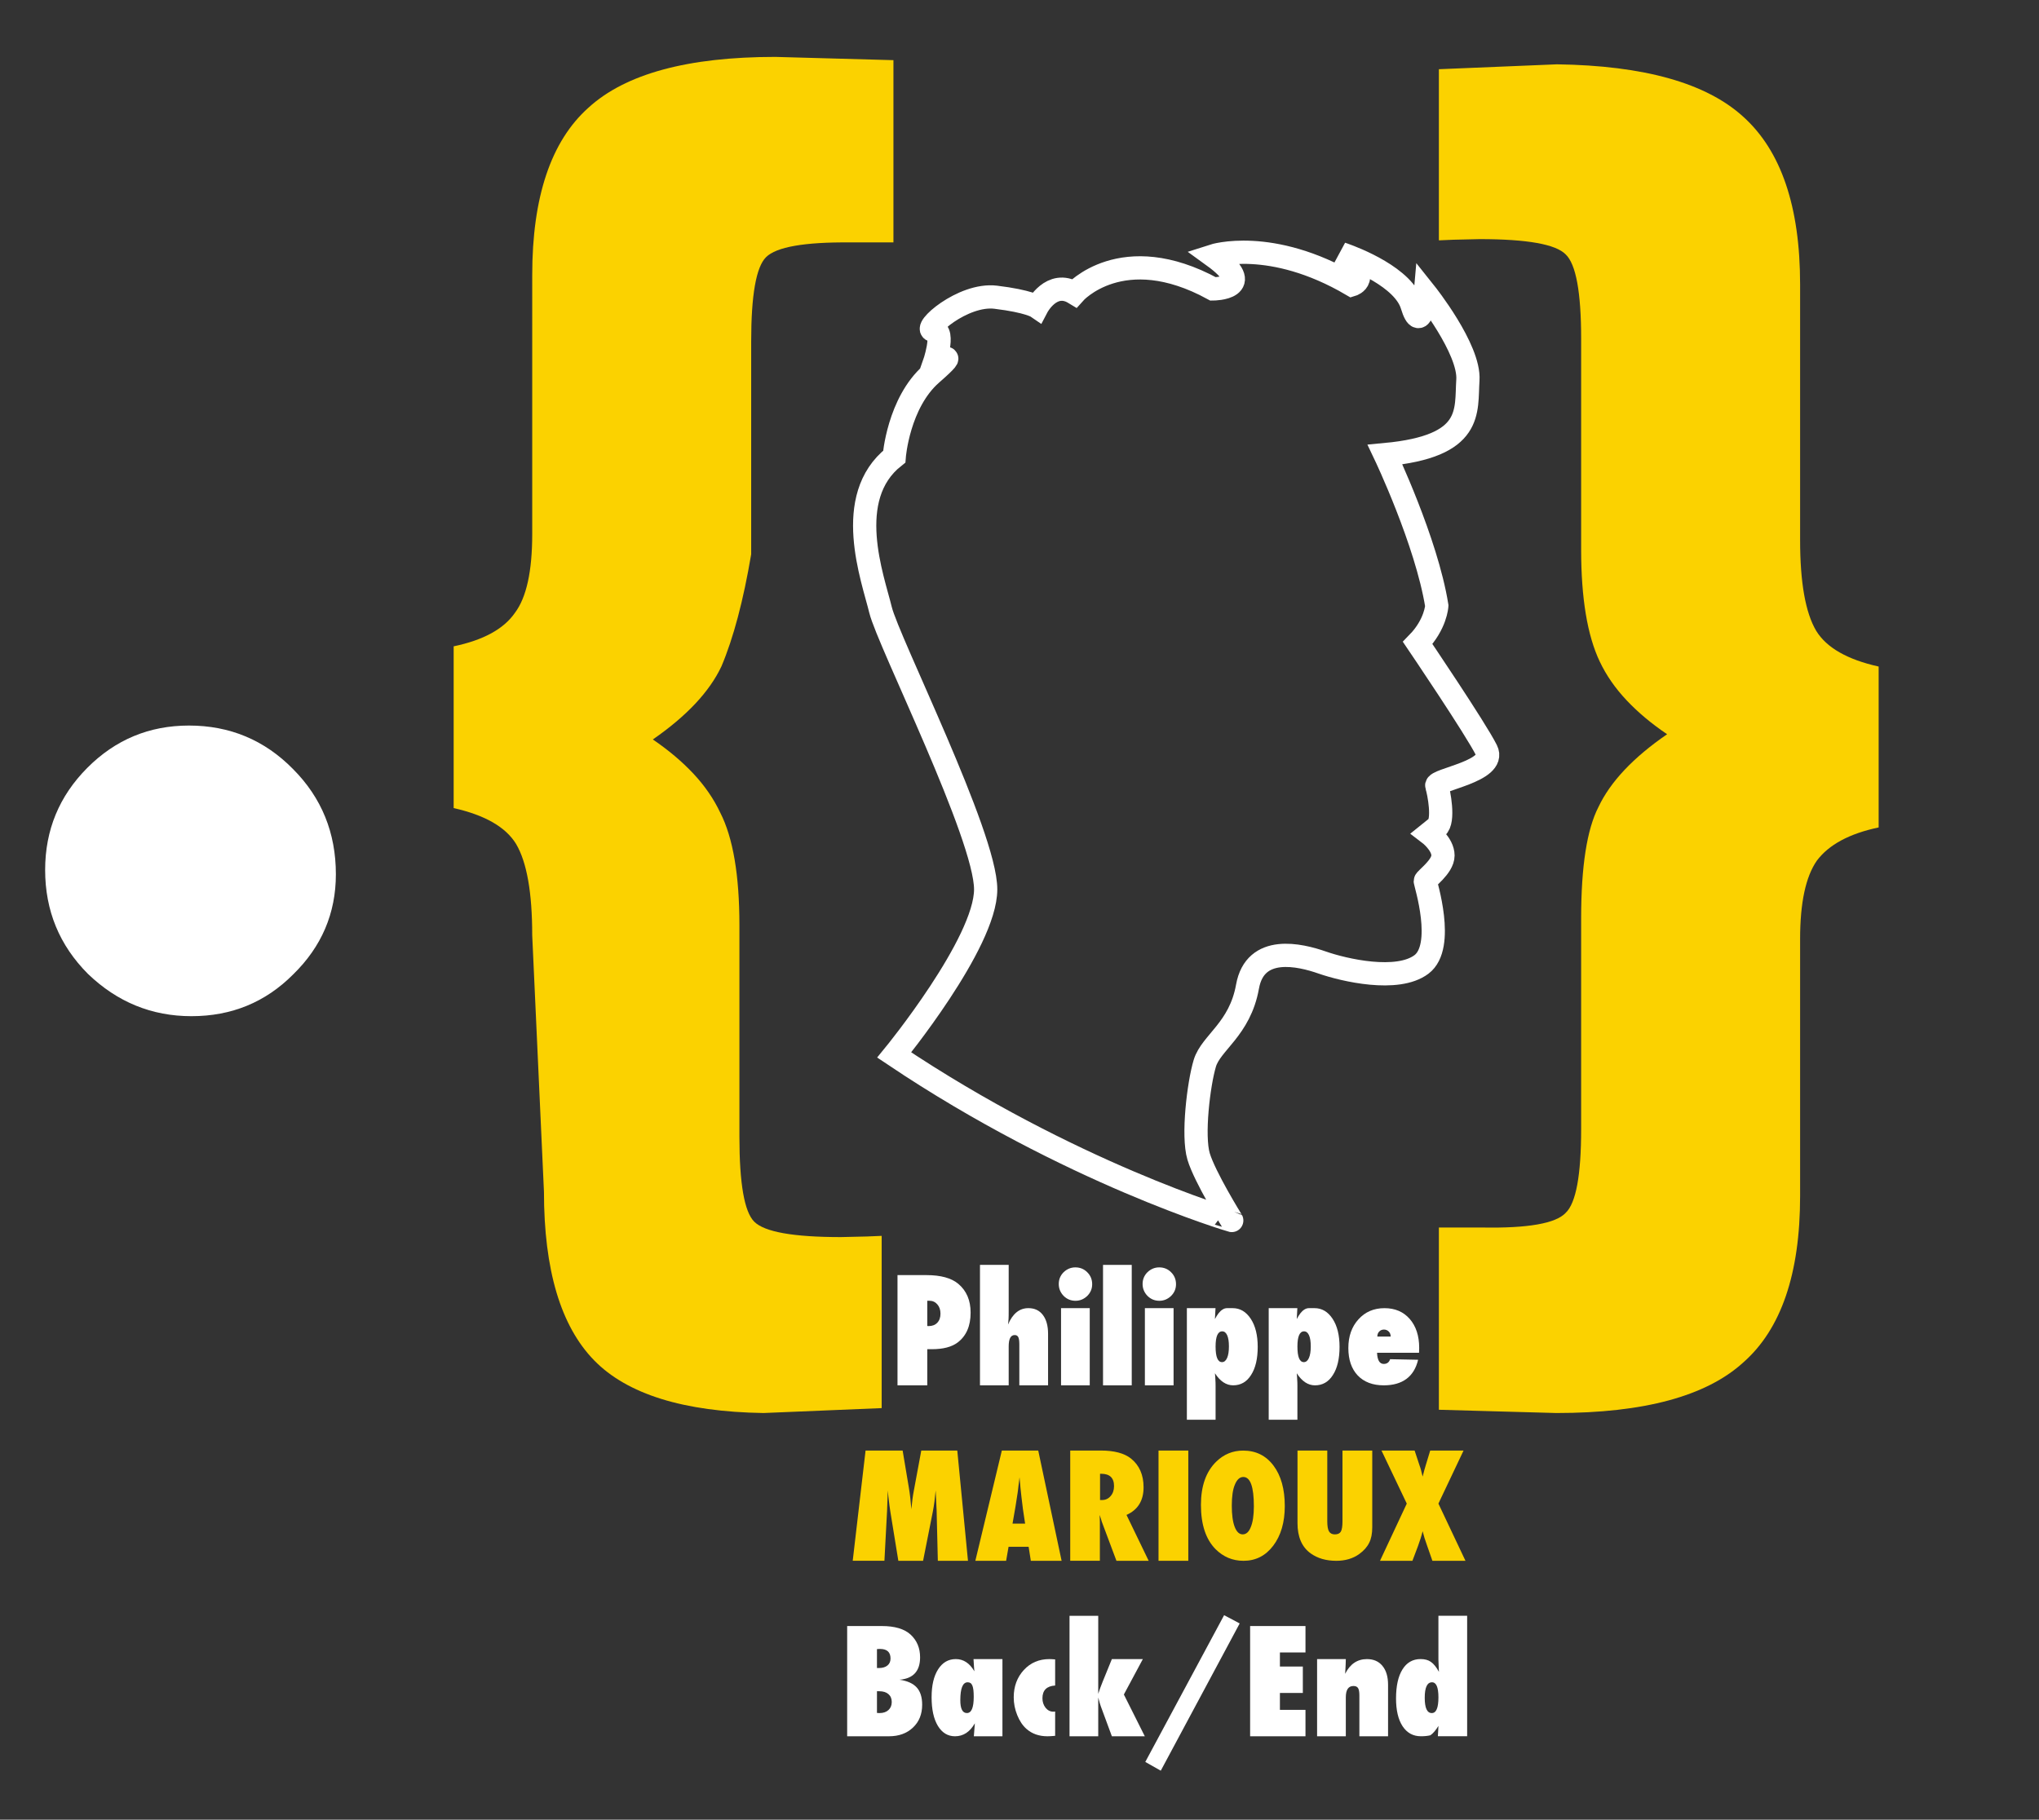 <?xml version="1.0" encoding="utf-8"?>
<!-- Generator: Adobe Illustrator 14.0.0, SVG Export Plug-In . SVG Version: 6.00 Build 43363)  -->
<!DOCTYPE svg PUBLIC "-//W3C//DTD SVG 1.1//EN" "http://www.w3.org/Graphics/SVG/1.1/DTD/svg11.dtd">
<svg version="1.1" id="Calque_1" xmlns="http://www.w3.org/2000/svg" xmlns:xlink="http://www.w3.org/1999/xlink" x="0px" y="0px"
	 width="135.717px" height="121.145px" viewBox="0 0 135.717 121.145" enable-background="new 0 0 135.717 121.145"
	 xml:space="preserve">
<rect x="0" y="0" width="135.717" height="121.145" fill="#333333" stroke="none"/>
<g enable-background="new    ">
	<path fill="#FFFFFF" d="M22.356,58.206c0,2.597-0.949,4.82-2.847,6.671c-1.844,1.852-4.099,2.776-6.767,2.776
		c-2.641,0-4.938-0.939-6.89-2.817c-1.898-1.905-2.847-4.212-2.847-6.92c0-2.651,0.935-4.917,2.805-6.795
		c1.871-1.879,4.126-2.817,6.767-2.817c2.722,0,5.033,0.967,6.931,2.9C21.406,53.111,22.356,55.445,22.356,58.206z"/>
</g>
<g enable-background="new    ">
	<path fill="#FBD200" d="M43.453,49.23c1.042,0.71,1.941,1.468,2.696,2.272c0.755,0.806,1.352,1.673,1.791,2.601
		c0.851,1.666,1.276,4.164,1.276,7.495v14.088c0,3.112,0.33,4.996,0.988,5.651c0.686,0.682,2.607,1.023,5.764,1.023l1.729-0.04
		l0.988-0.041v11.467l-7.864,0.327c-5.316-0.082-9.075-1.252-11.275-3.507c-2.227-2.284-3.34-6.025-3.34-11.224l-0.782-17.084
		c0-2.833-0.357-4.854-1.07-6.065c-0.687-1.128-2.073-1.926-4.158-2.394V43.03c1.976-0.412,3.335-1.155,4.076-2.228
		c0.768-1.018,1.153-2.765,1.153-5.24V18.313c0-5.199,1.247-8.913,3.741-11.142c2.465-2.255,6.612-3.383,12.438-3.383l7.864,0.217
		v12.134h-2.882c-3.047-0.027-4.914,0.301-5.599,0.983c-0.659,0.655-0.988,2.525-0.988,5.61v14.169
		c-0.521,3.086-1.18,5.57-1.976,7.454C47.227,46.049,45.703,47.673,43.453,49.23z"/>
</g>
<g enable-background="new    ">
	<path fill="#FBD200" d="M110.964,48.882c-1.043-0.704-1.941-1.458-2.695-2.258c-0.756-0.801-1.354-1.662-1.791-2.584
		c-0.824-1.736-1.236-4.219-1.236-7.447V22.554c0-3.093-0.343-4.965-1.029-5.616c-0.658-0.678-2.566-1.018-5.722-1.018l-1.771,0.041
		l-0.947,0.041V4.608l7.863-0.326c5.799,0.083,9.93,1.245,12.395,3.489c2.523,2.271,3.785,5.991,3.785,11.162v17.03
		c0,2.818,0.357,4.829,1.07,6.033c0.687,1.122,2.072,1.915,4.158,2.38v10.711c-1.948,0.411-3.32,1.149-4.116,2.216
		c-0.741,1.067-1.112,2.805-1.112,5.212v17.113c0,5.171-1.262,8.863-3.785,11.08c-2.465,2.243-6.609,3.365-12.436,3.365
		l-7.822-0.217V81.723h2.883c3.046,0.055,4.898-0.271,5.557-0.977c0.687-0.651,1.029-2.51,1.029-5.575v-14.04
		c0-3.445,0.385-5.913,1.153-7.406C107.19,52.043,108.714,50.429,110.964,48.882z"/>
</g>
<g enable-background="new    ">
	<path fill="#FFFFFF" d="M61.72,92.23h-1.982v-7.339h1.92c0.957,0,1.667,0.194,2.13,0.584c0.545,0.46,0.817,1.099,0.817,1.916
		c0,0.891-0.29,1.555-0.87,1.991c-0.396,0.295-0.965,0.442-1.707,0.442H61.72V92.23z M61.72,88.28l0.09,0.005
		c0.241,0,0.433-0.073,0.575-0.221s0.214-0.35,0.214-0.606c0-0.254-0.07-0.459-0.209-0.618c-0.14-0.161-0.317-0.242-0.533-0.242
		H61.72V88.28z"/>
	<path fill="#FFFFFF" d="M69.759,92.23h-1.912v-2.719c0-0.234-0.023-0.397-0.069-0.49c-0.046-0.092-0.126-0.138-0.24-0.138
		c-0.267,0-0.399,0.252-0.399,0.756v2.591h-1.911v-8.019h1.911v2.971c0,0.155-0.001,0.285-0.002,0.39s-0.004,0.184-0.007,0.237
		c-0.003,0.054-0.008,0.111-0.014,0.171c-0.006,0.061-0.013,0.127-0.019,0.2c0.308-0.726,0.759-1.089,1.352-1.089
		c0.413,0,0.734,0.15,0.963,0.452c0.231,0.301,0.348,0.72,0.348,1.256V92.23z"/>
	<path fill="#FFFFFF" d="M72.696,85.499c0,0.301-0.109,0.561-0.328,0.779c-0.226,0.216-0.486,0.323-0.785,0.323
		c-0.307,0-0.57-0.109-0.789-0.328c-0.215-0.225-0.322-0.488-0.322-0.789c0-0.308,0.107-0.568,0.322-0.784
		c0.226-0.216,0.486-0.323,0.785-0.323c0.313,0,0.578,0.109,0.793,0.328C72.588,84.92,72.696,85.185,72.696,85.499z M72.534,92.23
		h-1.91v-5.139h1.91V92.23z"/>
	<path fill="#FFFFFF" d="M75.329,92.23h-1.911v-8.019h1.911V92.23z"/>
	<path fill="#FFFFFF" d="M78.276,85.499c0,0.301-0.109,0.561-0.328,0.779c-0.225,0.216-0.486,0.323-0.784,0.323
		c-0.308,0-0.57-0.109-0.789-0.328c-0.216-0.225-0.323-0.488-0.323-0.789c0-0.308,0.107-0.568,0.323-0.784
		c0.226-0.216,0.486-0.323,0.784-0.323c0.314,0,0.578,0.109,0.794,0.328C78.169,84.92,78.276,85.185,78.276,85.499z M78.114,92.23
		h-1.91v-5.139h1.91V92.23z"/>
	<path fill="#FFFFFF" d="M80.909,94.521h-1.91v-7.43h1.906l-0.039,0.728c0.08-0.152,0.16-0.281,0.243-0.388
		c0.082-0.105,0.171-0.189,0.267-0.249c0.095-0.061,0.197-0.091,0.307-0.091s0.23,0,0.363,0c0.494,0,0.896,0.237,1.207,0.712
		c0.308,0.469,0.461,1.091,0.461,1.866c0,0.788-0.146,1.412-0.441,1.871c-0.289,0.46-0.687,0.689-1.193,0.689
		c-0.463,0-0.867-0.268-1.213-0.804c0.017,0.162,0.025,0.302,0.029,0.419c0.01,0.12,0.014,0.265,0.014,0.435V94.521z M81.798,89.631
		c0-0.315-0.038-0.56-0.115-0.733c-0.078-0.175-0.188-0.262-0.331-0.262c-0.294,0-0.442,0.338-0.442,1.014
		c0,0.69,0.143,1.035,0.428,1.035c0.143,0,0.256-0.092,0.338-0.276S81.798,89.965,81.798,89.631z"/>
	<path fill="#FFFFFF" d="M86.356,94.521h-1.91v-7.43h1.906l-0.039,0.728c0.08-0.152,0.16-0.281,0.243-0.388
		c0.082-0.105,0.171-0.189,0.267-0.249c0.095-0.061,0.197-0.091,0.307-0.091s0.23,0,0.363,0c0.494,0,0.896,0.237,1.207,0.712
		c0.308,0.469,0.461,1.091,0.461,1.866c0,0.788-0.146,1.412-0.441,1.871C88.43,92,88.033,92.23,87.526,92.23
		c-0.463,0-0.867-0.268-1.213-0.804c0.017,0.162,0.025,0.302,0.029,0.419c0.01,0.12,0.014,0.265,0.014,0.435V94.521z M87.245,89.631
		c0-0.315-0.038-0.56-0.115-0.733c-0.078-0.175-0.188-0.262-0.331-0.262c-0.294,0-0.442,0.338-0.442,1.014
		c0,0.69,0.143,1.035,0.428,1.035c0.143,0,0.256-0.092,0.338-0.276S87.245,89.965,87.245,89.631z"/>
	<path fill="#FFFFFF" d="M92.527,90.49l1.863,0.038c-0.134,0.564-0.392,0.989-0.777,1.274s-0.888,0.428-1.509,0.428
		c-0.736,0-1.314-0.22-1.734-0.658c-0.416-0.444-0.623-1.052-0.623-1.822c0-0.782,0.223-1.42,0.672-1.913
		c0.447-0.497,1.025-0.745,1.732-0.745c0.703,0,1.265,0.24,1.684,0.721c0.418,0.484,0.627,1.125,0.627,1.925l-0.01,0.325h-2.795
		c0.021,0.495,0.172,0.742,0.447,0.742C92.319,90.804,92.46,90.699,92.527,90.49z M92.565,88.983c0-0.067-0.012-0.13-0.033-0.187
		c-0.022-0.057-0.053-0.105-0.094-0.146c-0.039-0.041-0.086-0.073-0.14-0.097s-0.112-0.036-0.176-0.036
		c-0.134,0-0.241,0.044-0.323,0.132c-0.082,0.087-0.123,0.198-0.123,0.334H92.565z"/>
</g>
<g enable-background="new    ">
	<path fill="#FBD200" d="M64.429,103.911h-2.006l-0.081-3.347l-0.064-1.335c-0.023,0.256-0.05,0.501-0.08,0.734
		c-0.03,0.232-0.066,0.458-0.109,0.677l-0.648,3.271h-1.647l-0.532-3.275c-0.032-0.189-0.075-0.517-0.128-0.979
		c-0.006-0.07-0.021-0.213-0.042-0.428l-0.048,1.354l-0.176,3.327h-2.11l0.855-7.339h2.467l0.414,2.472
		c0.035,0.202,0.066,0.423,0.093,0.66c0.027,0.238,0.052,0.496,0.074,0.775c0.041-0.466,0.096-0.883,0.167-1.25l0.493-2.657h2.396
		L64.429,103.911z"/>
	<path fill="#FBD200" d="M70.661,103.911h-2.049l-0.146-0.932H67.13l-0.162,0.932h-2.049l1.764-7.339h2.423L70.661,103.911z
		 M68.232,101.435l-0.128-0.855c-0.003-0.003-0.009-0.046-0.019-0.129c-0.006-0.069-0.04-0.345-0.1-0.826
		c-0.006-0.055-0.014-0.128-0.024-0.222c-0.009-0.094-0.022-0.211-0.038-0.354l-0.062-0.694c-0.006,0.066-0.015,0.141-0.026,0.224
		c-0.011,0.082-0.023,0.173-0.036,0.271c-0.022,0.196-0.038,0.333-0.047,0.409c-0.01,0.076-0.016,0.122-0.019,0.138l-0.138,0.889
		l-0.2,1.15H68.232z"/>
	<path fill="#FBD200" d="M76.456,103.911h-2.145l-0.979-2.614c-0.01-0.045-0.026-0.104-0.051-0.176
		c-0.023-0.073-0.053-0.16-0.088-0.262l0.015,0.485v2.566h-1.973v-7.339h2.03c0.893,0,1.562,0.176,2.006,0.527
		c0.564,0.45,0.846,1.09,0.846,1.92c0,0.888-0.379,1.501-1.136,1.84L76.456,103.911z M73.219,99.866h0.133
		c0.229,0,0.419-0.087,0.571-0.262c0.151-0.174,0.228-0.396,0.228-0.665c0-0.549-0.287-0.822-0.86-0.822h-0.071V99.866z"/>
	<path fill="#FBD200" d="M79.094,103.911h-1.982v-7.339h1.982V103.911z"/>
	<path fill="#FBD200" d="M85.516,100.267c0,1.08-0.256,1.959-0.766,2.635c-0.508,0.673-1.168,1.01-1.982,1.01
		c-0.723,0-1.342-0.259-1.859-0.775c-0.648-0.655-0.974-1.638-0.974-2.947c0-1.254,0.339-2.214,1.017-2.878
		c0.504-0.492,1.102-0.738,1.793-0.738c0.846,0,1.52,0.333,2.02,1C85.265,98.24,85.516,99.138,85.516,100.267z M83.458,100.283
		c0-1.302-0.234-1.952-0.703-1.952c-0.235,0-0.422,0.171-0.562,0.513c-0.136,0.316-0.204,0.782-0.204,1.397
		c0,0.606,0.064,1.076,0.192,1.41s0.306,0.501,0.534,0.501c0.234,0,0.416-0.165,0.542-0.494
		C83.391,101.329,83.458,100.871,83.458,100.283z"/>
	<path fill="#FBD200" d="M89.356,96.573h1.982v5.102c0,0.426-0.068,0.772-0.205,1.037c-0.133,0.276-0.354,0.527-0.665,0.752
		c-0.418,0.299-0.927,0.448-1.526,0.448c-0.678,0-1.246-0.165-1.705-0.495c-0.584-0.421-0.875-1.094-0.875-2.019v-4.825h1.982v4.706
		c0,0.318,0.038,0.543,0.115,0.676c0.078,0.132,0.209,0.198,0.393,0.198c0.19,0,0.322-0.062,0.395-0.185
		c0.073-0.129,0.109-0.357,0.109-0.685V96.573z"/>
	<path fill="#FBD200" d="M97.542,103.911h-2.201l-0.365-1.046c-0.117-0.32-0.213-0.627-0.285-0.922
		c-0.07,0.291-0.175,0.626-0.314,1.003l-0.365,0.965h-2.158l1.782-3.808l-1.683-3.531h2.205l0.328,0.993
		c0.035,0.092,0.068,0.199,0.102,0.323c0.034,0.123,0.068,0.263,0.104,0.418c0.078-0.316,0.145-0.561,0.199-0.731l0.305-1.003h2.219
		l-1.673,3.531L97.542,103.911z"/>
</g>
<g enable-background="new    ">
	<path fill="#FFFFFF" d="M56.388,115.594v-7.339h2.306c0.862,0,1.5,0.189,1.916,0.57c0.421,0.39,0.632,0.894,0.632,1.512
		c0,0.919-0.457,1.416-1.369,1.492c0.52,0.076,0.901,0.247,1.143,0.514c0.243,0.266,0.364,0.649,0.364,1.15
		c0,0.63-0.204,1.138-0.613,1.521c-0.406,0.387-0.939,0.58-1.602,0.58H56.388z M58.371,111.05h0.133
		c0.238,0,0.426-0.056,0.563-0.167c0.138-0.11,0.207-0.266,0.207-0.466c0-0.425-0.233-0.637-0.699-0.637
		c-0.022,0-0.05,0.001-0.083,0.002c-0.033,0.002-0.074,0.005-0.121,0.008V111.05z M58.371,114.039
		c0.038,0.003,0.071,0.006,0.1,0.008c0.029,0.001,0.052,0.002,0.071,0.002c0.248,0,0.445-0.066,0.592-0.2
		c0.147-0.133,0.221-0.312,0.221-0.537s-0.074-0.399-0.221-0.526c-0.147-0.127-0.349-0.19-0.606-0.19h-0.157V114.039z"/>
	<path fill="#FFFFFF" d="M66.723,115.594H64.82c0.016-0.171,0.028-0.334,0.038-0.489c0.01-0.155,0.019-0.281,0.029-0.376
		c-0.329,0.577-0.769,0.865-1.321,0.865c-0.479,0-0.86-0.231-1.141-0.693c-0.278-0.46-0.417-1.096-0.417-1.908
		c0-0.784,0.144-1.402,0.432-1.853c0.289-0.456,0.682-0.685,1.179-0.685c0.51,0,0.922,0.271,1.236,0.813
		c-0.006-0.063-0.011-0.119-0.014-0.167c-0.003-0.047-0.006-0.087-0.01-0.118l-0.019-0.3l-0.014-0.229h1.925V115.594z
		 M64.812,112.97c0-0.177-0.007-0.326-0.021-0.449c-0.015-0.124-0.038-0.225-0.07-0.303c-0.032-0.077-0.074-0.133-0.125-0.167
		c-0.051-0.033-0.113-0.051-0.187-0.051c-0.327,0-0.49,0.398-0.49,1.194c0,0.569,0.146,0.854,0.438,0.854
		C64.66,114.049,64.812,113.69,64.812,112.97z"/>
</g>
<g enable-background="new    ">
	<path fill="#FFFFFF" d="M70.231,113.946v1.618c-0.114,0.012-0.214,0.02-0.299,0.023c-0.086,0.005-0.158,0.007-0.215,0.007
		c-0.559,0-1.025-0.164-1.396-0.492c-0.252-0.222-0.456-0.526-0.612-0.912c-0.157-0.386-0.235-0.783-0.235-1.19
		c0-0.723,0.224-1.329,0.672-1.818c0.445-0.483,1.012-0.726,1.7-0.726c0.041,0,0.094,0.002,0.156,0.005
		c0.063,0.004,0.14,0.009,0.229,0.015v1.739c-0.564,0.035-0.846,0.318-0.846,0.851c0,0.239,0.069,0.45,0.209,0.631
		c0.143,0.173,0.312,0.259,0.508,0.259c0.02,0,0.039,0,0.061-0.002C70.182,113.951,70.206,113.948,70.231,113.946z"/>
</g>
<g enable-background="new    ">
	<path fill="#FFFFFF" d="M74.007,115.594l-0.737-1.996c-0.034-0.089-0.092-0.284-0.171-0.585v2.581h-1.911v-8.019h1.911v5.195
		c0.041-0.134,0.086-0.266,0.135-0.397c0.05-0.131,0.102-0.265,0.155-0.401l0.618-1.517h2.062l-1.264,2.358l1.393,2.78H74.007z"/>
	<path fill="#FFFFFF" d="M77.262,117.885l-1.031-0.583l5.247-9.77l1.036,0.55L77.262,117.885z"/>
	<path fill="#FFFFFF" d="M83.209,115.594v-7.339h3.685v1.759h-1.702v0.936h1.526v1.759h-1.526v1.127h1.702v1.759H83.209z"/>
	<path fill="#FFFFFF" d="M92.392,115.594h-1.911v-2.719c0-0.234-0.029-0.397-0.088-0.49c-0.059-0.092-0.16-0.138-0.306-0.138
		c-0.34,0-0.509,0.252-0.509,0.756v2.591h-1.912v-5.139h1.912c-0.004,0.127-0.007,0.244-0.01,0.352
		c-0.004,0.108-0.008,0.208-0.015,0.3l-0.019,0.328c0.328-0.653,0.812-0.979,1.449-0.979c0.443,0,0.788,0.15,1.033,0.452
		c0.25,0.301,0.374,0.72,0.374,1.256V115.594z"/>
	<path fill="#FFFFFF" d="M95.706,115.594c0.003-0.054,0.006-0.115,0.01-0.186c0.002-0.069,0.008-0.15,0.014-0.242
		c0.006-0.057,0.012-0.145,0.014-0.262c-0.184,0.298-0.362,0.506-0.537,0.623c-0.17,0.044-0.381,0.066-0.632,0.066
		c-0.517,0-0.922-0.222-1.217-0.666c-0.292-0.444-0.437-1.062-0.437-1.853c0-0.831,0.143-1.475,0.428-1.931
		c0.285-0.46,0.688-0.689,1.207-0.689c0.285,0,0.515,0.063,0.689,0.19c0.184,0.127,0.361,0.347,0.531,0.661
		c-0.009-0.165-0.014-0.265-0.014-0.3l-0.02-0.519v-2.913h1.912v8.019H95.706z M94.831,113.033c0,0.678,0.156,1.016,0.471,1.016
		c0.295,0,0.441-0.349,0.441-1.047c0-0.668-0.143-1.002-0.428-1.002C94.993,112,94.831,112.345,94.831,113.033z"/>
</g>
<g>
	<g>
		<path fill="none" stroke="#FFFFFF" stroke-width="1.547" d="M59.52,70.236c0,0,6.087-7.44,6.087-11.025s-6.489-16.51-6.999-18.609
			c-0.509-2.1-2.534-7.486,0.912-10.201c0,0,0.273-3.584,2.479-5.514c2.207-1.929,0.141-0.55,0.141-0.55s0.824-2.343,0-2.343
			c-0.827,0,1.929-2.475,4.136-2.206c2.206,0.266,2.756,0.646,2.756,0.646s0.965-1.845,2.482-0.923c0,0,3.17-3.584,9.232-0.275
			c0,0,3.033-0.011,0-2.204c0,0,3.838-1.24,9.236,1.93c0,0,1.378-0.413-0.69-2.067c0,0,3.241,1.053,4.38,2.777
			c0.137,0.203,0.24,0.416,0.31,0.638c0.637,2.102,0.89-0.796,0.89-0.796s2.97,3.723,2.832,5.791
			c-0.138,2.072,0.415,4.41-5.514,4.962c0,0,2.758,5.789,3.444,10.062c0,0-0.062,1.238-1.271,2.479c0,0,3.891,5.748,4.58,7.147
			c0.688,1.396-3.446,1.949-3.311,2.362c0.141,0.412,0.512,2.347,0,2.759l-0.51,0.411c0,0,0.924,0.7,0.924,1.467
			c0,0.763-1.178,1.567-1.178,1.709c0,0.136,1.35,4.334-0.253,5.544c-1.601,1.208-5.154,0.383-6.617-0.128
			c-1.464-0.511-4.454-1.229-4.963,1.607c-0.509,2.843-2.428,3.727-2.842,5.104c-0.413,1.379-0.827,4.82-0.413,6.203
			c0.413,1.378,2.206,4.263,2.206,4.263S71.237,78.094,59.52,70.236z"/>
	</g>
</g>
</svg>
